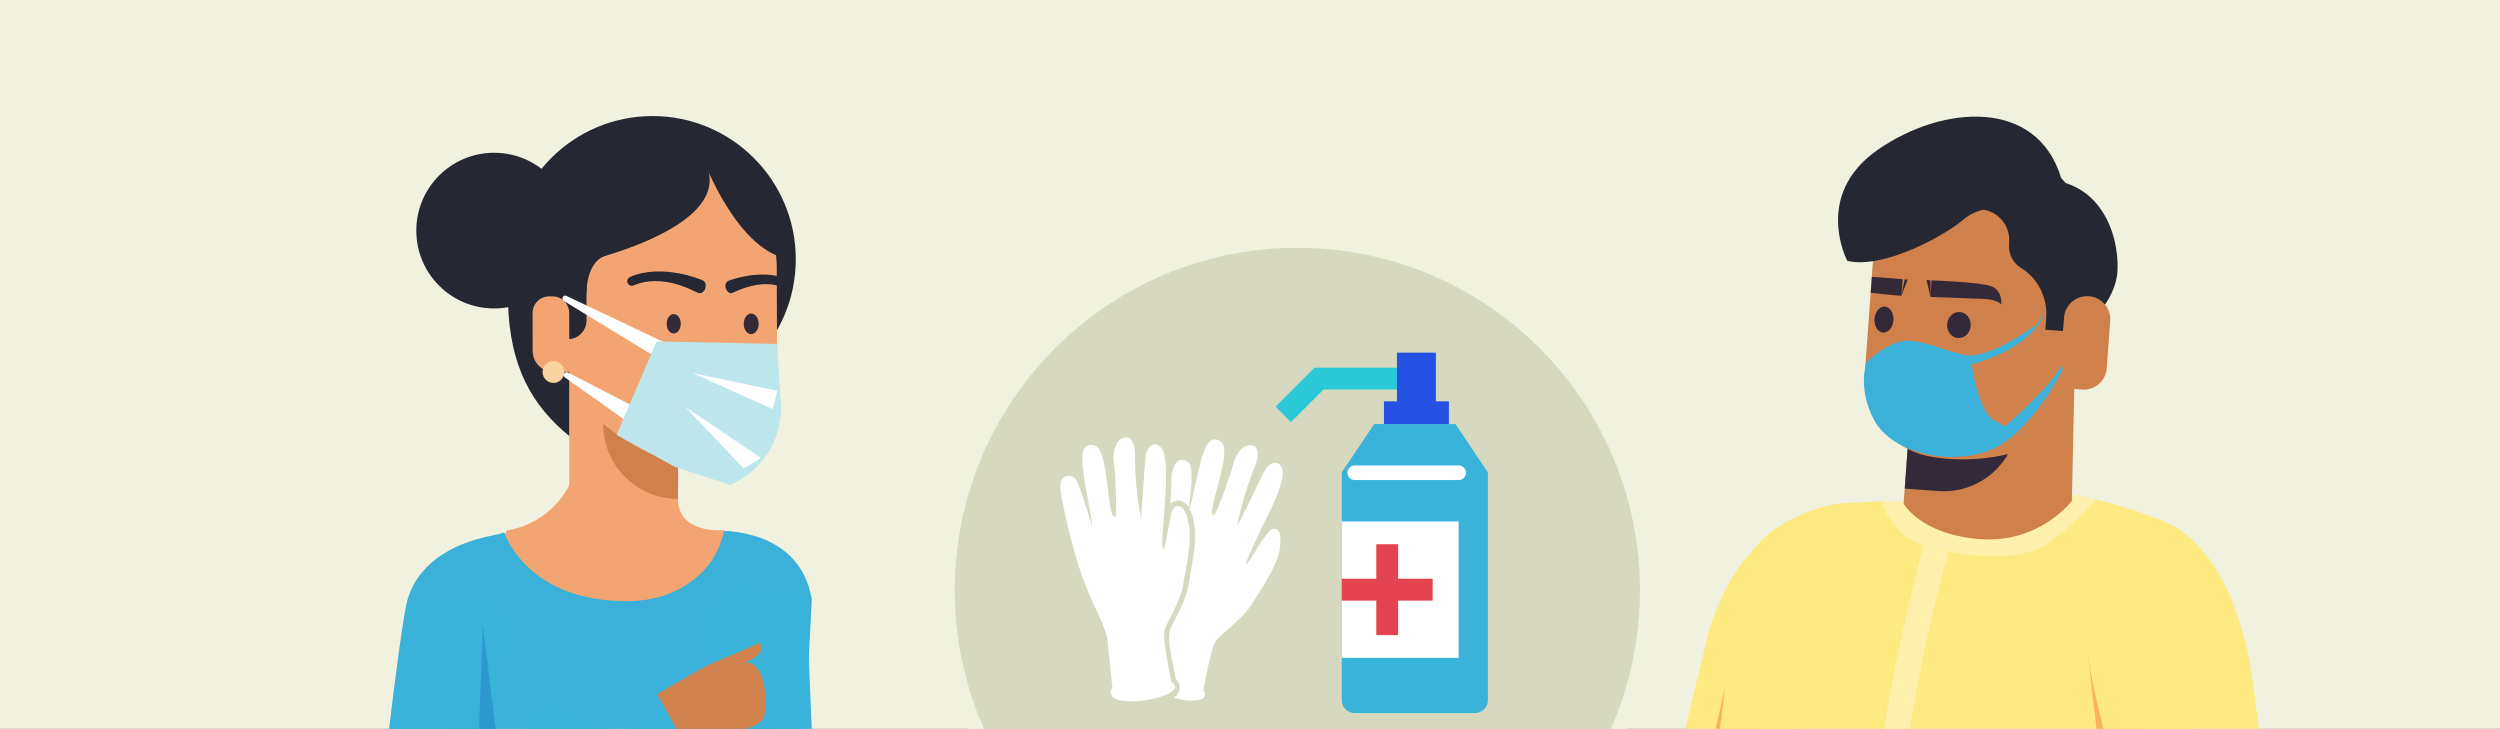 <svg xmlns="http://www.w3.org/2000/svg" xmlns:xlink="http://www.w3.org/1999/xlink" width="343" height="100" viewBox="0 0 343 100">
    <rect x="0" y="0" width="343" height="100" fill="#333333" stroke="none"/>
    <defs>
        <path id="prefix__a" d="M1 345L344 345 344 0.105 1 0.105z"/>
    </defs>
    <g fill="none" fill-rule="evenodd">
        <path fill="#F0F2DF" d="M1 101L344 101 344 1 1 1z" transform="translate(-1 -1)"/>
        <g transform="translate(-1 -1) translate(0 .895)">
            <path fill="#252733" d="M79.147 59.968c-5.223-4.256-8.212-9.63-8.448-18.347l.007-6.727 8.462.007-.022 25.067z"/>
            <path fill="#F2A572" d="M79.184 66.508s-2.266 5.33-8.66 6.369c-2.572 5.727.31 15.58.31 15.58l10.59 6.852s28.493-10.562 28.598-11.812c.105-1.25-9.707-10.663-9.707-10.663s-6.297.63-6.292-4.274c.004-4.903-14.84-2.052-14.84-2.052"/>
            <path fill="#252733" d="M90.547 16.027c-10.853-.01-19.659 8.782-19.668 19.635C70.87 46.515 79.66 55.32 90.514 55.33c10.853.01 19.658-8.782 19.668-19.635.01-10.853-8.78-19.66-19.635-19.668"/>
            <path fill="#F2A572" d="M79.103 70.604L94.02 70.617 94.04 49.12 79.121 49.107z"/>
            <path fill="#CF804B" d="M83.755 58.275c-.005 5.675 4.592 10.28 10.268 10.285l.01-13.162-10.276-.009-.002 2.886z"/>
            <path fill="#F2A572" d="M93.176 22.467c-7.916.031-14.308 6.473-14.277 14.39l.051 12.884c.031 7.916 12.483 14.275 17.615 14.28 2.342.002 11.043-4.997 11.052-15.199l-.05-12.078c-.033-7.916-6.475-14.308-14.39-14.277"/>
            <path fill="#CF804B" d="M100.702 49.191c-.406 0-.735.33-.736.735 0 .453-.338.822-.752.822h-.842c-.406 0-.736.328-.736.734 0 .406.328.735.734.736l.842.001c1.226.001 2.224-1.027 2.225-2.292 0-.406-.33-.736-.735-.736"/>
            <path fill="#252733" d="M78.891 46.645c1.422 0 2.575-1.15 2.576-2.572l.01-11.595-3.027-.003.441 14.17z"/>
            <path fill="#F2A572" d="M76.81 40.767l-.472.001c-1.258.004-2.276 1.027-2.272 2.286l.015 5.205c.004 1.597 1.303 2.89 2.9 2.884l2.138-.006-.023-8.098c-.004-1.258-1.027-2.275-2.286-2.272"/>
            <path fill="#332938" d="M104.065 43.122c-.567 0-1.027.631-1.028 1.411-.001.78.458 1.413 1.026 1.413.566.001 1.026-.63 1.027-1.41 0-.78-.458-1.414-1.025-1.414M93.435 43.195c-.534 0-.967.595-.968 1.33-.001.734.432 1.33.966 1.331.534 0 .968-.595.968-1.33 0-.735-.432-1.33-.966-1.33"/>
            <path fill="#252733" d="M95.476 19.377C83.832 8.155 72.169 33.431 79.883 36.311c0 0 27.237-5.712 15.593-16.934"/>
            <path fill="#252733" d="M97.126 21.059s4.2 11.99 10.93 14.29c4.748 1.623-7.903-20.092-10.93-14.29"/>
            <path fill="#F9D4A1" d="M76.936 49.645c-.828-.001-1.499.669-1.5 1.498 0 .827.67 1.499 1.498 1.499s1.5-.67 1.5-1.497c0-.828-.67-1.5-1.498-1.5"/>
            <path fill="#252733" d="M101.258 40.336c-.233 0-.479-.263-.599-.482-.317-.581-.047-1.063.265-1.215.158-.076 3.935-1.491 7.143-.543.333.098.524.448.425.782-.098.333-.448.524-.782.425-2.747-.81-6.103.938-6.137.954-.088.043-.223.079-.315.079M96.957 40.332c-.097 0-.766-.3-.858-.347-.05-.025-4.36-2.38-8.16-.725-.32.138-.69-.008-.828-.326-.14-.32.007-.69.325-.83 4.357-1.895 9.741.343 9.963.458.544.23.469.936.308 1.244-.111.216-.298.526-.75.526M81.47 40.544s-.17-4.097 2.304-5.247c2.476-1.15-.357-2.324-.503-2.373-.147-.05-2.59 1.61-2.59 1.61l.79 6.01zM79.477 31.755c-.005 5.899-4.791 10.677-10.69 10.67-5.9-.003-10.677-4.79-10.671-10.688.005-5.9 4.79-10.677 10.69-10.672 5.898.005 10.676 4.79 10.67 10.69"/>
            <path fill="#FFF" d="M98.863 57.326c-2.158-.002-4.229-1.232-4.228-2.896l8.288-.079c-.002 1.663-2.397 2.976-4.06 2.975"/>
            <path fill="#CE624F" d="M104.51 48.423c1.104.001 2 .318 1.999.708 0 .39-.896.705-2 .704-1.104 0-2-.318-2-.708 0-.39.897-.705 2-.704M92.463 48.413c1.104 0 2 .318 1.999.708 0 .389-.896.705-2 .704-1.104-.001-2-.318-2-.708 0-.39.897-.705 2-.704"/>
            <path fill="#3BB0D9" d="M70.18 73.155s3.104 9.805 17.53 9.407c2.31-.063 4.607-.612 6.635-1.72 2.423-1.326 5.077-3.697 5.997-7.885 0 0 3.963.242 5.613 1.633l2.283 44.106-47.747-.04 5.222-44.172 4.468-1.329z"/>
            <path fill="#3BB0D9" d="M100.38 72.957c.41.064 10.344-.059 11.996 9.33l-1.843 36.41-3.784-.003-4.03-41.152-2.338-4.585zM69.96 73.39s-10.481.781-13.004 8.819c-1.144 3.64-4.698 36.438-4.698 36.438l10.014.01L69.96 73.39z"/>
            <path fill="#39B3DA" d="M97.742 118.771c5.857 2.874 11.018 2.938 15.288 1.208.212-.085-1.43-38.569-1.43-38.569l-8.667-.72c-2.83-.235-5.171 2.17-4.863 4.992l2.26 20.666L75.304 96.22l-3.7 5.912"/>
            <path fill="#39B3DA" d="M56.866 82.686l8.67-.714c2.83-.234 5.17 2.172 4.86 4.994L68.12 107.63l25.035-10.114 3.696 5.914s-15.137 11.23-26.149 16.625c-5.859 2.87-14.454 3.397-18.722 1.666-.212-.086 4.885-39.036 4.885-39.036"/>
            <path fill="#CF804B" d="M98.763 91.086s5.743-2.404 6.458-2.812c0 0 .71 1.018-.398 1.824-1.109.805-2.559 1.407-2.559 1.407l-3.5-.42z"/>
            <path fill="#CF804B" d="M91.177 95.356s4.76-2.862 6.907-3.96c1.678-.858 2.61-.77 4.362-.18.491.166.885-.353 1.54-.118 2.338.837 2.392 7.036 1.592 7.806-.799.77-1.364.913-1.364.913s-3.184 1.212-6.173.453c-2.43-.056-3.434 1.279-3.434 1.279l-3.43-6.193z"/>
            <path fill="#2B99CE" d="M67.238 85.932L66.402 108.821 69.856 106.833z"/>
            <path fill="#FFF" d="M92.492 47.249l-13.83-6.57c-.21-.056-.406.019-.464.227l-.02.05c-.053.187.04.384.219.46l13.288 8.123c.616.272 1.334-.008 1.606-.623.27-.615-.008-1.334-.623-1.605l-.176-.062zM89.321 56.575l-10.425-5.372c-.204-.085-.438.011-.523.215-.068.163-.02.351.115.463l9.551 6.768c.481.469 1.25.459 1.72-.022.468-.481.458-1.25-.023-1.719-.082-.08-.176-.148-.277-.203l-.138-.13z"/>
            <path fill="#BDE5EC" d="M107.616 47.29l-16.53-.335-5.493 12.816 7.999 4.39 7.562 2.471c4.684-1.978 7.505-6.805 6.929-11.857l-.467-7.485z"/>
            <path fill="#FFF" d="M107.639 53.713L95.989 51.281 107.036 56.225zM105.418 62.926L95.043 55.96 103.031 64.384z"/>
            <path fill="#FFE981" d="M255.45 69.084s-14.201-.86-19.951 17.39l-19.952 83.148 11.128 3.644 4.148-6.538 24.627-97.644z"/>
            <path fill="#F9B35C" d="M229.417 168.942s-3.859-21.05 7.874-72.898c3.448-15.237 4.893-.87 4.893-.87l2.98 31.976-15.747 41.792z"/>
            <path fill="#FFE981" d="M285.576 67.93s-8.383 11.071-23.484 1.035c0 0-19.296-1.642-22.149 10.299-2.853 11.94-14.386 126.53-14.386 126.53l76.558 3.175.023-134.024s-.579-3.516-16.562-7.015"/>
            <path fill="#F9B35C" d="M291.388 87.198l-3.93 2.428s4.34 42.718 8.478 49.548c4.14 6.83 8.858 1.561 8.463-3.782-.395-5.34-13.01-48.194-13.01-48.194"/>
            <path fill="#FFE981" d="M295.327 70.94s11.995.47 14.94 24.025c2.946 23.557 5.556 41.15 5.556 41.15s3.358 9.684-5.556 12.501-52.128 17.271-52.128 17.271l-3.545-10.982 43.247-19.513-9.467-40.427s-5.422-21.143 6.953-24.026"/>
            <path fill="#FFF1AD" d="M285.576 67.93s-4.684 5.873-12.253 5.499c-7.752-.383-9.53-2.504-11.23-4.464l-2.865-.208s.73 5.215 7.362 6.677c6.633 1.462 12.344 1.577 15.934-1.142s6.128-5.643 6.128-5.643l-3.076-.719z"/>
            <path fill="#FFF1AD" d="M262.3 105.21c1.812-14.258 5.925-29.162 5.966-29.31l-3.352-.932c-.044.152-4.222 15.3-6.065 29.802l3.45.44z"/>
            <path fill="#252733" d="M281.898 24.748c8.242.597 10.03 9.029 9.573 13.05-.25 2.213-2.336 6.766-6.098 6.493-3.762-.272-6.527-4.423-6.176-9.27.351-4.848-1.06-10.546 2.701-10.273"/>
            <path fill="#CF804B" d="M285.261 68.819s-4.375 5.847-12.55 5.255c-8.176-.593-10.533-4.855-10.533-4.855l1.218-16.8 22.175 1.608-.31 14.792z"/>
            <path fill="#332938" d="M266.945 67.474l-4.616-.335.736-10.153 14.77 1.07c-.407 5.608-5.283 9.823-10.89 9.418"/>
            <path fill="#CF804B" d="M263.069 23.925c2.79-2.42 6.51-3.766 10.477-3.479l.657.048c7.943.576 13.92 7.486 13.344 15.43l-.45 6.204-.665-.049-1.204 16.615s-8.241 5.98-19.343 4.06c-5.533-.964-9.425-5.993-9.02-11.594l1.26-17.369c.152-2.103.75-4.067 1.688-5.802.835-1.554 1.943-2.928 3.256-4.064"/>
            <path fill="#332938" d="M261.884 48.703c.28.021.491.264.471.544-.023.315.192.586.478.606l1.597.116c.281.02.492.264.472.545-.02.28-.265.491-.545.471l-1.598-.115c-.846-.063-1.483-.822-1.42-1.695.021-.281.265-.492.545-.471M269.895 42.914c.891.064 1.555.916 1.483 1.9-.071.986-.851 1.732-1.742 1.668-.891-.065-1.555-.916-1.484-1.901.072-.985.852-1.731 1.743-1.667M259.61 42.168c.715.052 1.238.893 1.166 1.878-.07.985-.709 1.742-1.426 1.69-.716-.052-1.239-.893-1.167-1.878.071-.985.71-1.742 1.426-1.69"/>
            <path fill="#DA806E" d="M268.211 57.74c-.082 1.134-1.067 1.986-2.2 1.904l-4.667-.34c-1.133-.081-1.985-1.065-1.903-2.198l.281-3.865 8.77.636-.28 3.864z"/>
            <path fill="#FFF" d="M263.477 58.223c-2.371-.172-3.712-1.355-3.541-3.727l8.587.623c-.172 2.371-2.675 3.276-5.046 3.104"/>
            <path fill="#252733" d="M273.54 20.061l.679.05c3.781.273 7.126 1.935 9.582 4.45 2.334 2.396 3.859 5.565 4.168 9.048.078.793.085 1.606.025 2.43l-.464 6.4-.689-.05-.24 3.318-4.974-.36.114-1.568c.197-2.729-1.046-5.426-3.38-6.859-1.037-.637-1.846-1.719-1.713-3.56l.004-.045c.12-1.656-.739-3.157-2.087-3.937-.529-.309-1.142-.504-1.796-.55-5.202-.384-13.403-.983-13.403-.983.863-1.602 2.008-3.019 3.362-4.195 2.88-2.499 6.722-3.885 10.812-3.589"/>
            <path fill="#CF804B" d="M287.597 40.745c1.74.127 3.048 1.64 2.922 3.379l-.472 6.51c-.126 1.74-1.639 3.048-3.379 2.922l-3.186-.23.698-9.624c.127-1.76 1.657-3.084 3.417-2.956"/>
            <path fill="#332938" d="M274.16 39.361c1.639.572 1.415 2.522 1.415 2.522s-.478-.714-2.578-.78c-2.72-.087-7.147-.253-7.147-.253l.165-2.277s6.507.216 8.145.788M265.854 40.787L265.322 38.519 265.866 38.559zM262.047 38.41l-.166 2.285s-2.222-.186-4.217-.419l.158-2.186c1.895.117 4.225.32 4.225.32M262.735 38.464L261.889 40.629 262.308 38.433zM270.402 55.064l-.067.925-6.86-1.414.178-2.453 5.792 1.59c.602.164 1.002.731.957 1.352M259.046 52.756l3.49-.715-.178 2.453-4.42.385.068-.939c.042-.583.467-1.067 1.04-1.184"/>
            <path fill="#252733" d="M275.71 28.547s-3.248-.154-5.363 1.71c-2.116 1.865-10.714 6.85-15.9 5.637 0 0-4.758-9.005 4.165-15.224 8.924-6.22 21.896-7.12 25.189 3.892 3.446 5.03-8.091 3.985-8.091 3.985"/>
            <path fill="#3BB0D9" d="M284.013 50.867s-4.537 8.947-10.115 11.06c-5.579 2.114-13.37.267-15.76-4.173-2.388-4.442-1.027-8.003-1.027-8.003s1.964-1.895 4.21-2.692c2.246-.798 5.58.854 9.048 1.714s9.684-4.024 9.763-3.893c.08.133 1.385-1.889 1.385-1.889s-1.086 4.606-10.005 7.102c0 0 .83 6.081 2.857 7.564l1.734.938s6.673-5.771 7.695-8.423l.215.696z"/>
            <path fill="#D6D9BF" d="M227 81.105c0 26.51-21.49 48-48 48s-48-21.49-48-48 21.49-48 48-48 48 21.49 48 48"/>
            <path stroke="#F0F2DF" stroke-width="2" d="M227 81.105c0 26.51-21.49 48-48 48s-48-21.49-48-48 21.49-48 48-48 48 21.49 48 48z"/>
            <path fill="#39B3DA" d="M186.87 97.939h16.484c.98 0 1.783-.802 1.783-1.782V64.925l-4.455-6.638h-11.14l-4.454 6.638v31.232c0 .98.802 1.782 1.782 1.782"/>
            <path stroke="#2BC8D8" stroke-width="3" d="M196.671 52.05L181.968 52.05 177.067 56.951"/>
            <mask id="prefix__b" fill="#fff">
                <use xlink:href="#prefix__a"/>
            </mask>
            <path fill="#FFF" d="M185.087 90.365L201.126 90.365 201.126 71.653 185.087 71.653z" mask="url(#prefix__b)"/>
            <path fill="#2652E4" d="M190.879 58.287L199.79 58.287 199.79 55.168 190.879 55.168zM192.662 55.168L198.008 55.168 198.008 48.485 192.662 48.485z" mask="url(#prefix__b)"/>
            <path stroke="#E44450" stroke-width="3" d="M185.087 81.009L197.562 81.009M191.325 87.246L191.325 74.771" mask="url(#prefix__b)"/>
            <path stroke="#FFF" stroke-linecap="round" stroke-width="2" d="M186.87 64.97L201.127 64.97" mask="url(#prefix__b)"/>
            <path fill="#FFF" d="M164.14 69.745c.151-1.59.53-4.392.227-5.603-.15-.907-1.893-1.816-2.498.53-.303 1.06 0-.227-.303 4.543.606-.606 1.817-.681 2.574.53M175.571 72.697c-.833.15-3.18 4.693-3.558 4.769-.227-.076 1.135-2.876 1.968-4.693.38-.681.606-1.287.757-1.514.378-.757 2.877-5.602 2.12-6.965-.682-1.363-1.817-.53-2.423.53-.53 1.06-3.558 7.343-3.634 7.343-.15-.075.985-4.77 2.5-8.403 0 0 .832-2.346-.53-2.573-1.364-.227-2.348 1.438-2.65 2.876-.303 1.287-2.272 6.586-2.499 6.662-1.514.68 2.574-8.554.984-9.917-2.195-1.892-2.952 2.877-3.709 6.207-.303 1.439-.53 2.347-.68 2.953 1.286 2.422.604 5.98.15 8.705-.454 2.423-.379 2.953-2.12 6.359-.984 1.969-1.286 1.742.076 8.252.682.605.682 1.513.151 2.195v.076h-.075c-.152.075-.227.227-.379.303 1.363.302 2.725.605 3.861.15 0 0 .303-.15.378-.378.076-.227.152-.454-.15-.833 0 0 .983-5.752 1.74-6.812.757-1.06 3.558-2.801 4.996-5.148 1.212-1.968 2.726-4.164 3.407-6.132.152-.378.227-.681.303-1.06.378-2.347-.076-3.103-.984-2.952" mask="url(#prefix__b)"/>
            <path fill="#FFF" d="M161.718 93.666s-1.211-5.678-.984-6.964c.303-1.287 2.27-3.937 2.65-6.662.378-2.271.983-4.845.832-6.965-.076-1.513-.681-4.163-2.044-3.406-.757.454-1.135 5.526-1.514 5.753-.833.15 1.438-12.415-.454-14.005-1.135-.984-1.893.228-2.044 1.438-.151 1.212-.53 8.1-.606 8.176-.151 0-.908-4.77-.832-8.705 0 0-.076-2.498-1.44-2.196-1.361.303-1.664 2.27-1.437 3.634.227 1.287.379 6.965.227 7.116-1.211 1.21-.833-8.933-2.801-9.614-2.725-.91-1.665 3.558-1.06 7.116.455 2.498.682 3.709.606 3.86 0 .076-1.59-5.374-2.195-6.358-.454-.758-2.423-.91-2.12 1.438.303 2.423 1.74 8.403 2.952 11.809 1.212 3.558 3.256 6.813 3.483 8.782.227 1.892.68 6.434.68 6.586-.075.075-.453.378-.075 1.06.909 1.665 8.554.378 8.706-1.212-.076-.227-.152-.454-.53-.681" mask="url(#prefix__b)"/>
        </g>
    </g>
</svg>

